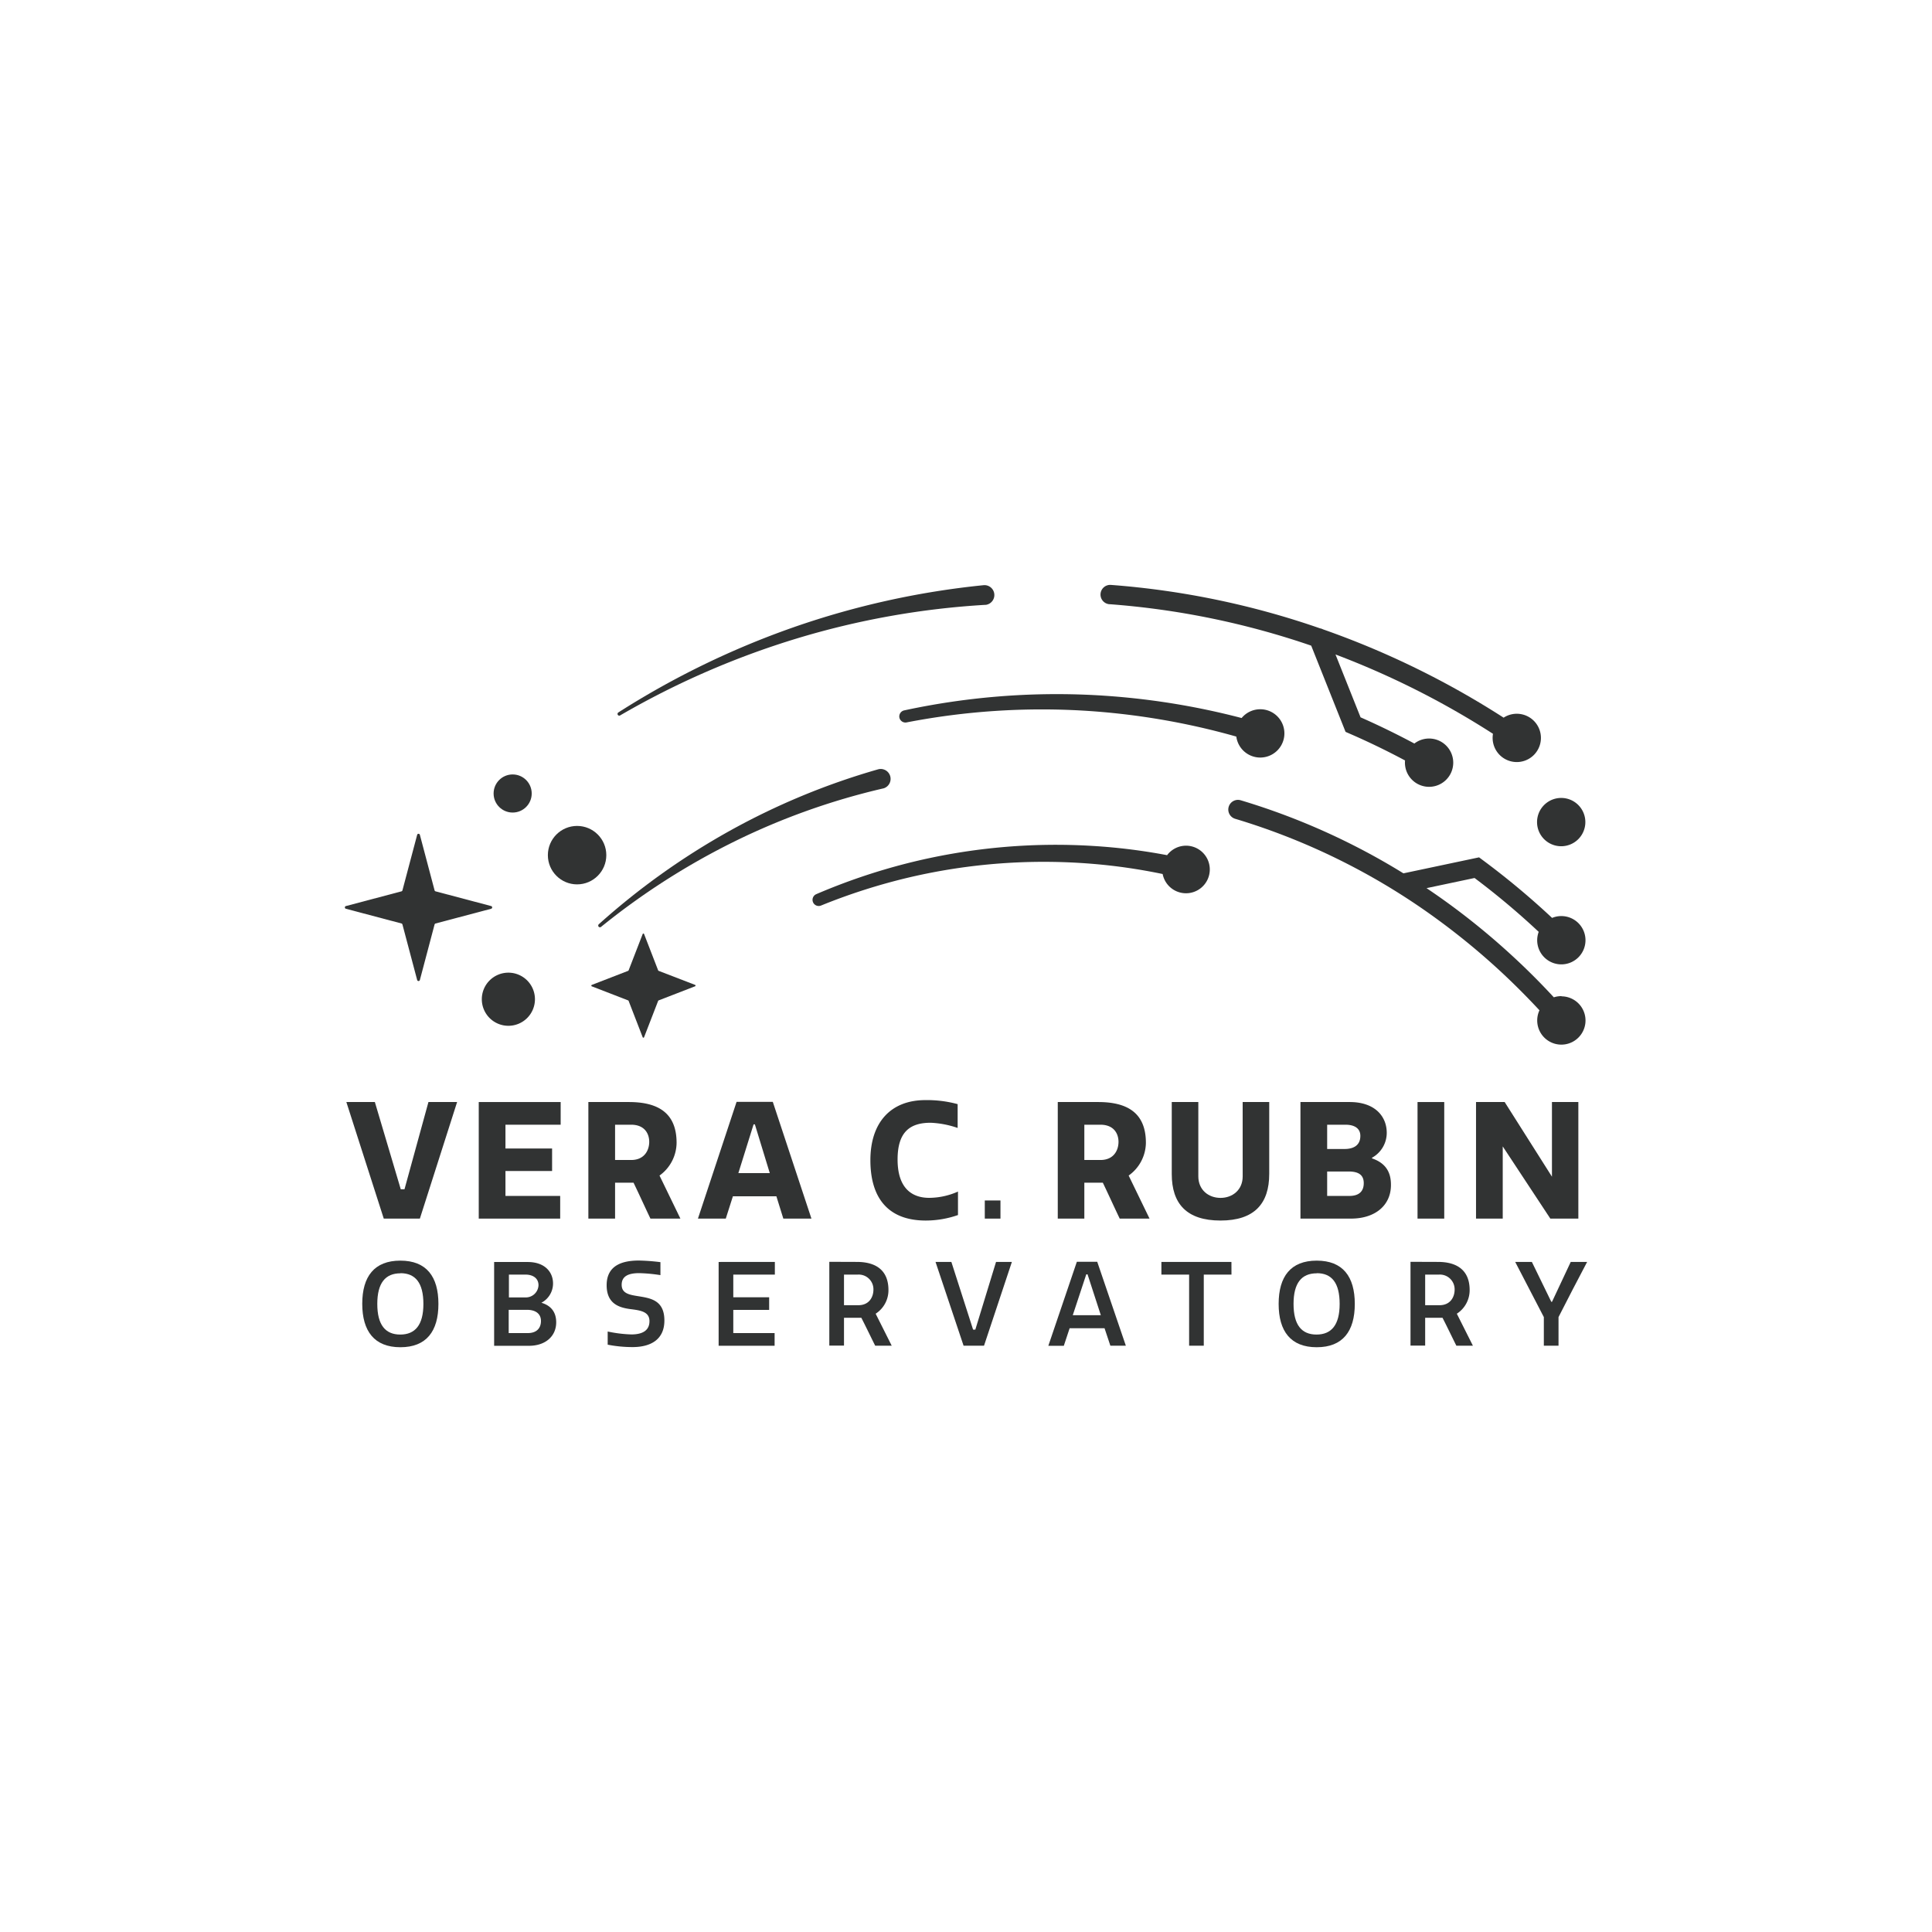 <svg id="Layer_1" data-name="Layer 1" xmlns="http://www.w3.org/2000/svg" viewBox="0 0 800 800"><defs><style>.cls-1{fill:#313333;}</style></defs><path class="cls-1" d="M210.51,402.76a11,11,0,1,0,11,11A11,11,0,0,0,210.51,402.76Z"/><circle class="cls-1" cx="212.28" cy="328.57" r="7.89"/><circle class="cls-1" cx="238.96" cy="354.1" r="12.1"/><path class="cls-1" d="M203.37,375.18l-23-6.09a.6.6,0,0,1-.42-.41l-6.09-23a.58.58,0,0,0-1.12,0l-6.1,23a.57.57,0,0,1-.41.41l-23,6.09a.58.58,0,0,0,0,1.12l23,6.09a.58.58,0,0,1,.41.41l6.1,23a.58.58,0,0,0,1.12,0l6.09-23a.62.62,0,0,1,.42-.41l23-6.09A.58.58,0,0,0,203.37,375.18Z"/><path class="cls-1" d="M287.77,407.8,272.71,402a.35.35,0,0,1-.18-.18l-5.83-15.06a.31.31,0,0,0-.58,0l-5.83,15.06a.32.32,0,0,1-.18.18l-15.06,5.83a.32.32,0,0,0,0,.59l15.06,5.83a.32.32,0,0,1,.18.18l5.83,15.06a.31.31,0,0,0,.58,0l5.83-15.06a.35.35,0,0,1,.18-.18l15.06-5.83A.32.32,0,0,0,287.77,407.8Z"/><path class="cls-1" d="M256.81,296.22a345.62,345.62,0,0,1,73.13-31.84,336.86,336.86,0,0,1,78.12-13.93h.18a4.1,4.1,0,0,0-.82-8.15,343.43,343.43,0,0,0-79,17.5A348.87,348.87,0,0,0,256.06,295a.72.72,0,0,0,.75,1.24Z"/><path class="cls-1" d="M459.37,250.18a333.08,333.08,0,0,1,83.57,17.17l14.23,35.7,1.51.66c7.79,3.38,15.54,7.13,23.12,11.18a9,9,0,0,0,0,1.87,10,10,0,1,0,3.86-8.88c-7.31-3.9-14.76-7.54-22.28-10.85L553,271a347.79,347.79,0,0,1,65.21,32.85,10,10,0,1,0,7.87-8.1,9.92,9.92,0,0,0-3.46,1.42,355.49,355.49,0,0,0-74.81-36.58,4.18,4.18,0,0,0-1.19-.4A341.76,341.76,0,0,0,460,242.2a4,4,0,1,0-.58,8Z"/><path class="cls-1" d="M365.94,326.42a4.1,4.1,0,0,0-2.25-7.88A291,291,0,0,0,302,344.12a297.67,297.67,0,0,0-54.05,38.59.74.74,0,0,0-.08,1,.73.73,0,0,0,1,.1,295,295,0,0,1,55.34-35.42,284.78,284.78,0,0,1,61.51-21.92Z"/><path class="cls-1" d="M372.42,297.13a2.55,2.55,0,0,0,3,2,294.09,294.09,0,0,1,73.23-4.87A297.55,297.55,0,0,1,511.93,305a10,10,0,1,0,2.2-7.68A304.49,304.49,0,0,0,449,287.64a300,300,0,0,0-74.57,6.51A2.57,2.57,0,0,0,372.42,297.13Z"/><path class="cls-1" d="M491.13,350.18a9.83,9.83,0,0,0-7.86,3.93,243.37,243.37,0,0,0-30.17-3.79,251,251,0,0,0-78,7.29,253.65,253.65,0,0,0-37.09,12.64,2.55,2.55,0,0,0,2,4.7h0a248.14,248.14,0,0,1,36.52-11.65,244.33,244.33,0,0,1,76-5.59,238.68,238.68,0,0,1,28.9,4.2,9.85,9.85,0,1,0,9.67-11.73Z"/><path class="cls-1" d="M646.46,350.41a10,10,0,1,0-10-10A10,10,0,0,0,646.46,350.41Z"/><path class="cls-1" d="M646.59,412.48a9.85,9.85,0,0,0-3.18.49c-5.54-6-11.29-11.74-17.2-17.17A297.21,297.21,0,0,0,601,375q-5.09-3.74-10.3-7.24l19.88-4.2a316.63,316.63,0,0,1,26.56,22.3,10.12,10.12,0,0,0-.62,3.71,10,10,0,1,0,9.74-10.24,9.82,9.82,0,0,0-3.57.76,325.73,325.73,0,0,0-28.79-24l-1.45-1.08-31.32,6.62a282.14,282.14,0,0,0-67.37-30.25,4,4,0,1,0-2.29,7.67,276,276,0,0,1,84.78,42.42,292.14,292.14,0,0,1,24.59,20.29c5.7,5.26,11.26,10.82,16.62,16.58a10,10,0,1,0,9.18-5.78Z"/><polygon class="cls-1" points="167.49 492.46 165.95 492.46 155.22 456.33 143.42 456.33 158.91 504.6 173.86 504.6 189.28 456.33 177.41 456.33 167.49 492.46"/><polygon class="cls-1" points="198.24 504.6 231.96 504.6 231.96 495.21 209.3 495.21 209.3 484.89 228.61 484.89 228.61 475.57 209.3 475.57 209.3 465.72 232.16 465.72 232.16 456.33 198.24 456.33 198.24 504.6"/><path class="cls-1" d="M280.16,473.22c0-12.73-8.11-16.89-19.77-16.89H243.63V504.6h11.06V489.72h7.64c2.42,5,4.63,9.92,7,14.88h12.41l-8.65-17.83A16.87,16.87,0,0,0,280.16,473.22Zm-18.83,7.11h-6.64V465.72h6.64c5.69,0,7.5,3.82,7.5,7.1S267,480.33,261.33,480.33Z"/><path class="cls-1" d="M305,456.26l-16,48.34h11.53l2.95-9.25h18l2.88,9.25H336l-16-48.34Zm.74,29.5,6.3-20.18h.54l6.17,20.18Z"/><path class="cls-1" d="M371.67,480.13c0-11.13,4.83-15.22,13.68-15.22a39.07,39.07,0,0,1,11.19,2.15V457.2a48.15,48.15,0,0,0-13.34-1.67c-14.54,0-22.79,9.45-22.79,24.87,0,16,7.64,25,22.93,25a40.45,40.45,0,0,0,13.34-2.28V493.4A29.64,29.64,0,0,1,384.74,496C377.91,496,371.67,492.33,371.67,480.13Z"/><rect class="cls-1" x="407.78" y="497.09" width="6.49" height="7.51"/><path class="cls-1" d="M474.49,473.22c0-12.73-8.11-16.89-19.78-16.89H438V504.6H449V489.72h7.65c2.41,5,4.62,9.92,7,14.88H476l-8.65-17.83A16.86,16.86,0,0,0,474.49,473.22Zm-18.84,7.11H449V465.72h6.64c5.7,0,7.51,3.82,7.51,7.1S461.35,480.33,455.65,480.33Z"/><path class="cls-1" d="M514.57,487.1c0,5.63-4.22,8.92-9.18,8.92s-9.19-3.29-9.19-8.92V456.33h-11v29.83c0,12.27,6.17,19.24,20.18,19.24s20.18-7,20.18-19.3V456.33h-11Z"/><path class="cls-1" d="M568.12,479.66v-.27a11.76,11.76,0,0,0,6.1-10.32c0-6.64-4.7-12.74-15.35-12.74H538.49V504.6H559.4c10.12,0,16.56-5.57,16.56-13.88C576,485.89,574.22,481.74,568.12,479.66Zm-18.57-13.94h7.57c3.69,0,6.17,1.47,6.17,4.62,0,4.16-3.15,5.43-6.5,5.43h-7.24Zm9.18,29.49h-9.18V485.09h8.85c3.75,0,6.3,1.14,6.3,4.83C564.7,493.07,563,495.21,558.73,495.21Z"/><rect class="cls-1" x="586.97" y="456.33" width="11.06" height="48.27"/><polygon class="cls-1" points="642.63 456.33 642.63 487.24 623.05 456.33 611.19 456.33 611.19 504.6 622.25 504.6 622.25 474.7 641.96 504.6 653.56 504.6 653.56 456.33 642.63 456.33"/><path class="cls-1" d="M165.78,522c10.8,0,15.76,6.6,15.76,17.93s-5,17.93-15.76,17.93S150,551.21,150,539.88,155,522,165.78,522Zm.05,5.25c-6.27,0-9.6,4-9.6,12.68s3.33,12.68,9.5,12.68,9.59-3.95,9.59-12.68S172,527.2,165.83,527.2Z"/><path class="cls-1" d="M229,531.44a9,9,0,0,1-4.82,8c4.44,1.3,6.13,4.39,6.13,8.1,0,5.73-4.39,9.73-11.33,9.73H204.61v-34.7H218.4C225.68,522.53,229,526.82,229,531.44Zm-11.52,5.79a5.25,5.25,0,0,0,5.5-5.06c0-2.65-2-4.39-5.45-4.39h-6.8v9.45ZM224,547c0-3.09-2.32-4.63-5.79-4.63h-7.57V552h7.91C222.3,552,224,549.86,224,547Z"/><path class="cls-1" d="M268.93,547.06c0-4-3.86-4.48-8-5-4.67-.63-9.73-2.27-9.73-9.88,0-8.39,6.75-10.22,13.35-10.22a84,84,0,0,1,8.92.67V528a66,66,0,0,0-8.82-.82c-4.82,0-7.23,1.5-7.23,4.82,0,3.62,3.23,4.15,6.89,4.73,5.06.82,10.8,1.64,10.8,10.07,0,7.67-5.4,11-13.21,11a53.53,53.53,0,0,1-10.27-1v-5.45a54.77,54.77,0,0,0,9.79,1.21C266.33,552.56,268.93,550.73,268.93,547.06Z"/><path class="cls-1" d="M320.85,522.53v5.25H303.64v9.4h14.85v5.21H303.64V552h17.11v5.25H297.57v-34.7Z"/><path class="cls-1" d="M354.78,522.53c8.05,0,13.11,3.56,13.11,11.66a11.57,11.57,0,0,1-5.3,9.79l6.65,13.25H362.4c-1.93-3.85-3.76-7.71-5.74-11.56-.63,0-1.64,0-2.8,0h-4.38v11.52H343.4v-34.7Zm-5.3,17.93h5.93c4.53,0,6.26-3.42,6.26-6.46a6.09,6.09,0,0,0-6.41-6.22h-5.78Z"/><path class="cls-1" d="M407.46,557.23H399l-11.62-34.7h6.56l9,28.05h.92l8.58-28.05H419Z"/><path class="cls-1" d="M445.9,522.48h8.44l11.85,34.75h-6.41L457.37,550H442.91l-2.41,7.27h-6.41Zm-1.69,22.12h11.62l-5.5-16.92h-.53Z"/><path class="cls-1" d="M509.93,527.78H498.46v29.45h-6.07V527.78H480.91v-5.25h29Z"/><path class="cls-1" d="M545.23,522c10.8,0,15.76,6.6,15.76,17.93s-5,17.93-15.76,17.93-15.77-6.6-15.77-17.93S534.43,522,545.23,522Zm0,5.25c-6.27,0-9.6,4-9.6,12.68s3.33,12.68,9.5,12.68,9.59-3.95,9.59-12.68S551.45,527.2,545.28,527.2Z"/><path class="cls-1" d="M595.44,522.53c8,0,13.11,3.56,13.11,11.66a11.58,11.58,0,0,1-5.31,9.79l6.66,13.25h-6.85c-1.93-3.85-3.76-7.71-5.73-11.56-.63,0-1.64,0-2.8,0h-4.39v11.52h-6.07v-34.7Zm-5.31,17.93h5.93c4.53,0,6.27-3.42,6.27-6.46a6.1,6.1,0,0,0-6.41-6.22h-5.79Z"/><path class="cls-1" d="M639.27,557.23V545.38l-11.86-22.85h6.9l8.05,16.53h.29l7.76-16.53h6.79c-4,7.61-8,15.23-11.85,22.85v11.85Z"/></svg>